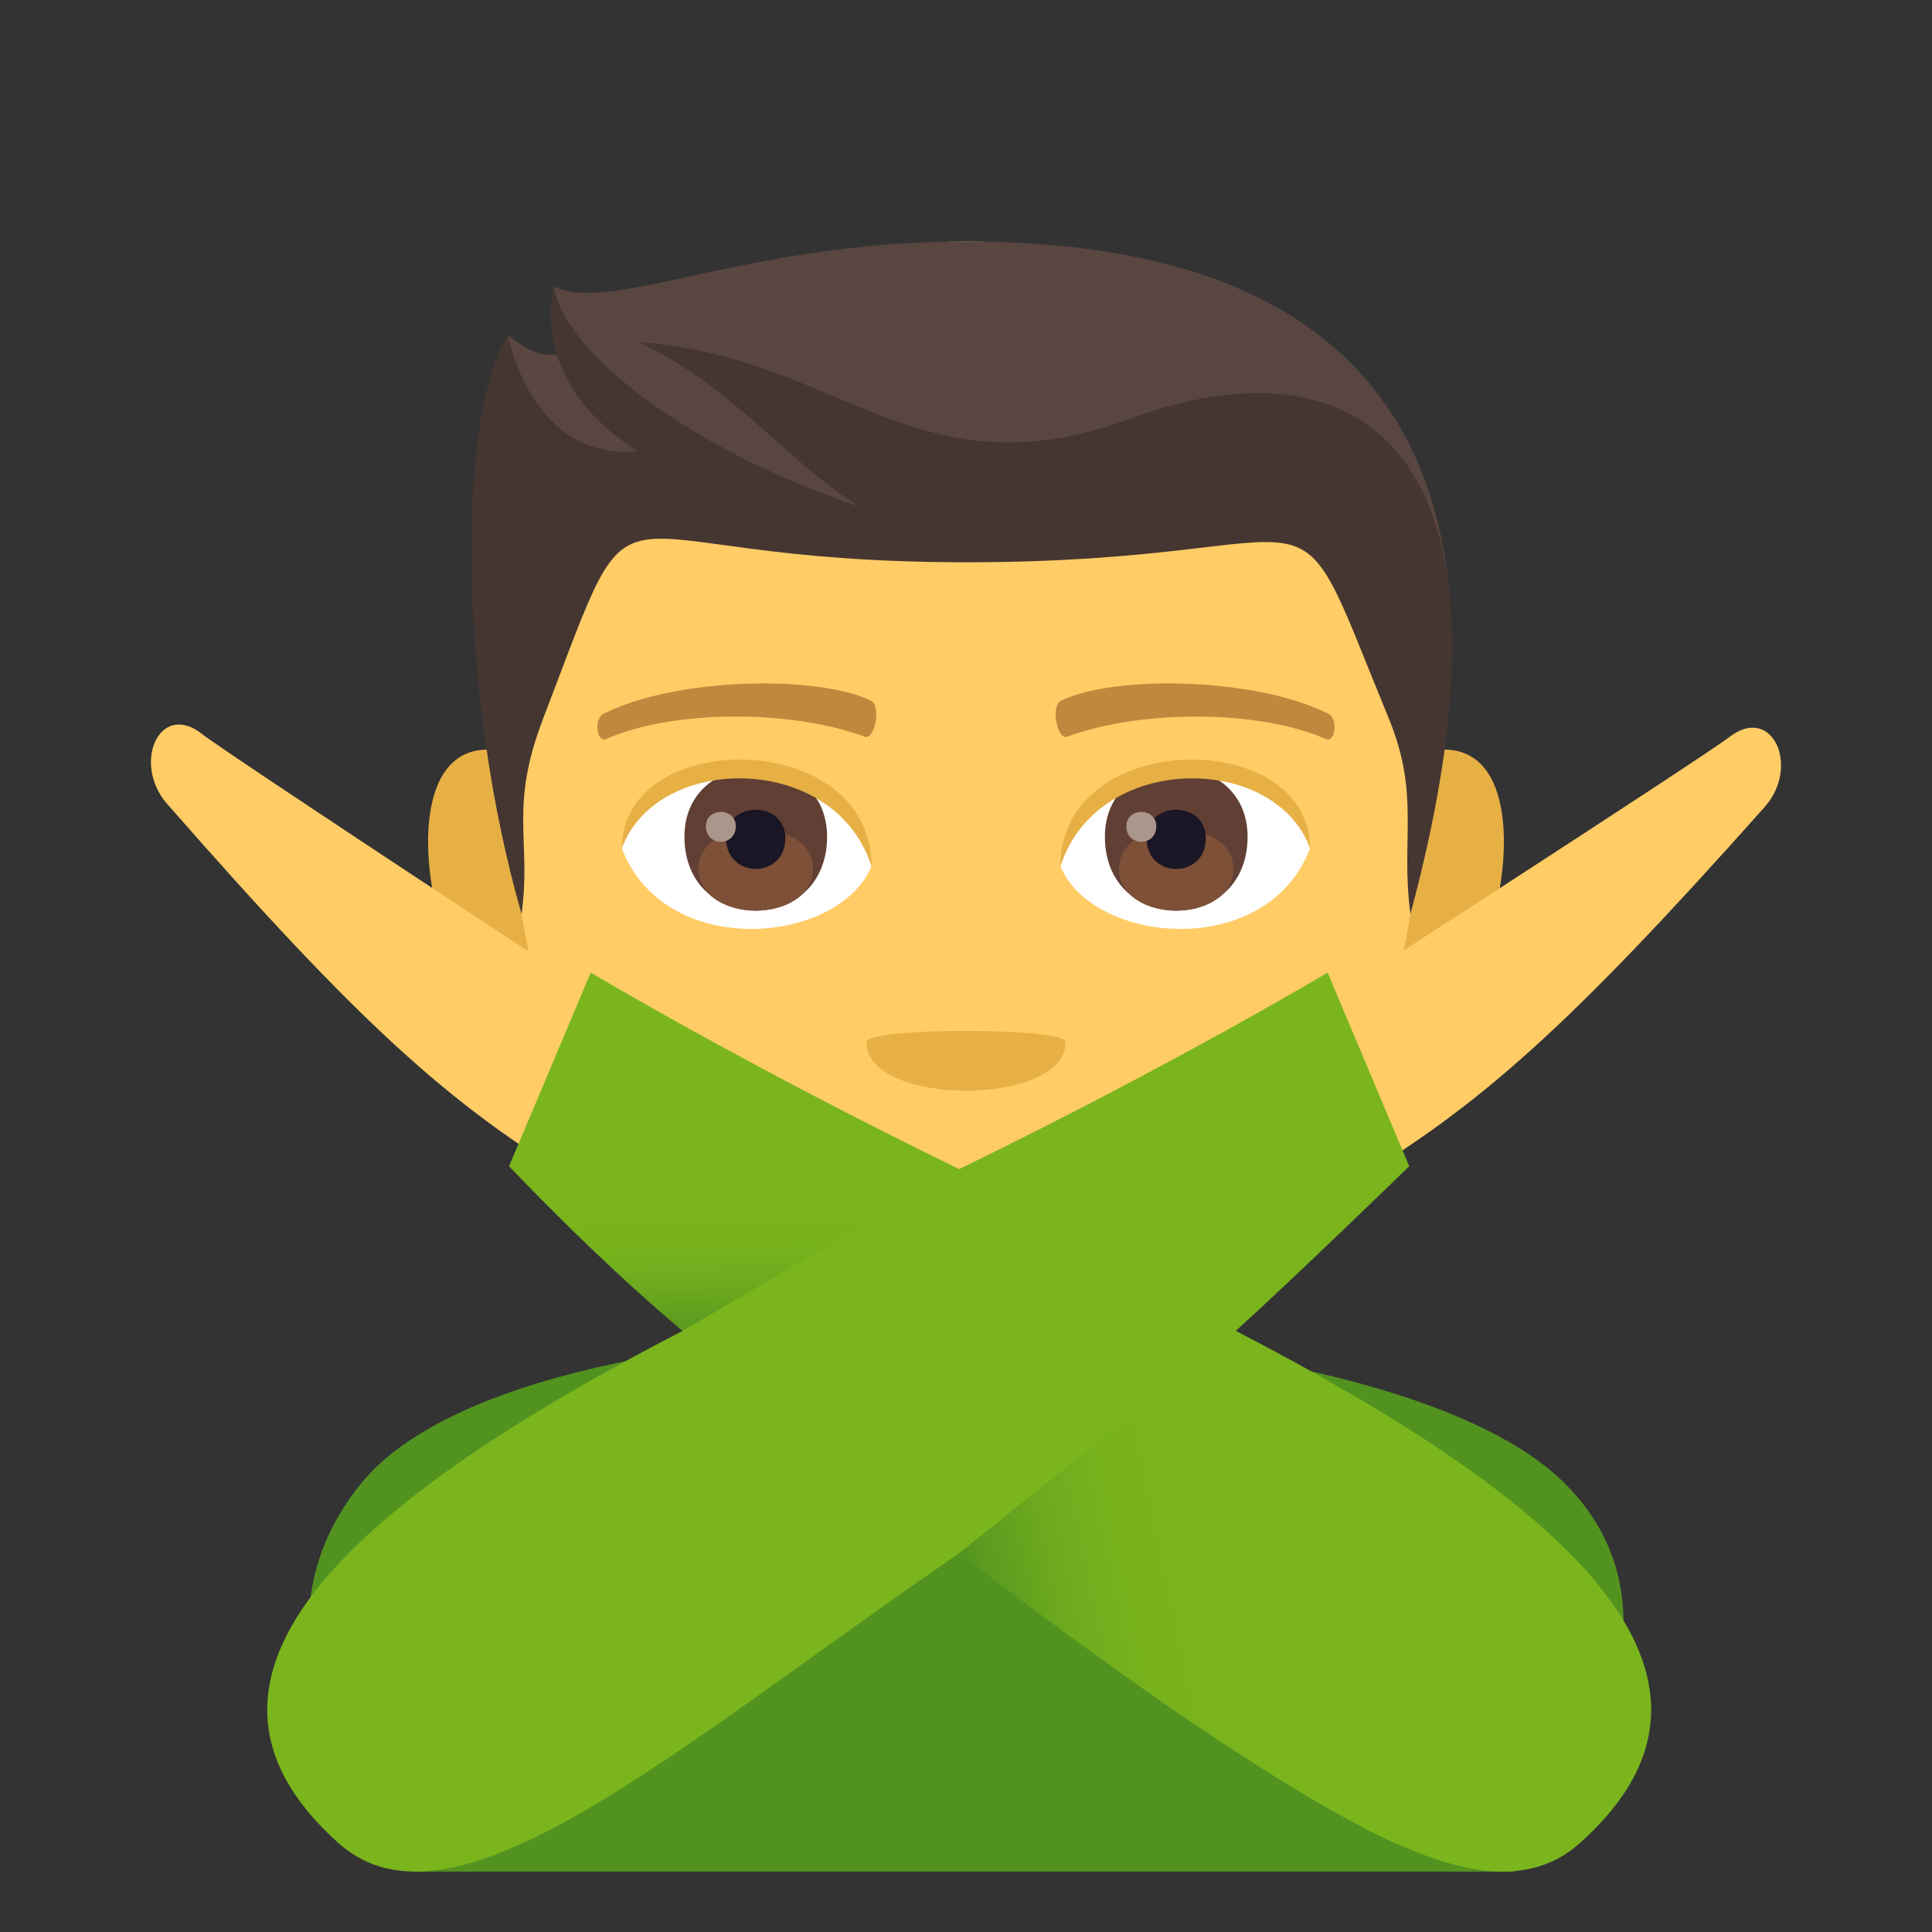 <?xml version="1.0" encoding="utf-8"?>
<!-- Generator: Adobe Illustrator 15.0.0, SVG Export Plug-In . SVG Version: 6.00 Build 0)  -->
<!DOCTYPE svg PUBLIC "-//W3C//DTD SVG 1.1//EN" "http://www.w3.org/Graphics/SVG/1.1/DTD/svg11.dtd">
<svg version="1.1" id="Layer_1" xmlns:x="http://ns.adobe.com/Extensibility/1.0/" xmlns:i="http://ns.adobe.com/AdobeIllustrator/10.0/" xmlns:graph="http://ns.adobe.com/Graphs/1.0/"
	 xmlns="http://www.w3.org/2000/svg" xmlns:xlink="http://www.w3.org/1999/xlink" xmlns:a="http://ns.adobe.com/AdobeSVGViewerExtensions/3.0/"
	 x="0px" y="0px" width="64px" height="64px" viewBox="0 0 64 64" enable-background="new 0 0 64 64" xml:space="preserve">
<rect x="0" y="0" width="64" height="64" fill="#333333" stroke="none"/>
<path fill="#529320" d="M51.794,49.098c-6.387-6.27-34.113-6.896-39.806,0.012C7.205,54.916,13.632,62,13.632,62h36.521
	C50.153,62,57.077,54.285,51.794,49.098z"/>
<path fill="#E6B045" d="M16.611,24.875c-5.146-0.928-1.127,13.46,2.902,9.492C21.378,32.528,19.017,25.309,16.611,24.875z"/>
<path fill="#E6B045" d="M47.39,24.875c-2.406,0.434-4.77,7.652-2.9,9.492C48.517,38.336,52.532,23.948,47.39,24.875z"/>
<path fill="#FFCC66" d="M32,8.002c-10.641,0-15.77,8.051-15.125,19.244c0.127,2.254,1.523,9.599,2.842,12.234
	c1.348,2.695,5.861,6.852,8.625,7.713c1.746,0.543,5.568,0.543,7.314,0c2.766-0.861,7.277-5.018,8.627-7.713
	c1.318-2.635,2.715-9.98,2.844-12.234C47.769,16.053,42.642,8.002,32,8.002z"/>
<path fill="#E6B045" d="M35.298,34.52c0,2.146-6.597,2.146-6.597,0C28.701,34.027,35.298,34.027,35.298,34.52z"/>
<path fill="#594640" d="M32,8c-7.32,0-11.744,2.418-13.65,1.49c0,0-0.207,1.248,0.539,2.063c0,0-0.789,0.682-2.063-0.469
	c-1.213,3.938,2.389,6.221,15.174,6.221c12.787,0,9.732-3.113,16.017,2.355C47.399,12.918,43.118,8,32,8z"/>
<path fill="#453631" d="M37.413,13.877c-7.039,2.6-9.613-2.09-16.253-2.543c3.158,1.492,4.701,3.789,7.295,5.445
	c-5.646-1.891-9.789-5.141-10.104-7.275c0,0-0.943,3.115,2.783,5.447c-3.563,0.33-4.307-3.855-4.307-3.855
	c-1.803,2.898-1.553,12.244,0.451,19.182c0.334-2.475-0.428-3.498,0.717-6.482c3.424-8.914,1.221-5.17,14.006-5.17
	c12.785,0,10.476-3.414,14.003,5.17c1.053,2.561,0.385,4.008,0.719,6.482C50.927,14.637,44.882,11.12,37.413,13.877z"/>
<path fill="#FFFFFF" d="M43.392,28.114c-1.422,3.721-7.207,3.176-8.268,0.572C35.931,24.499,42.61,24.143,43.392,28.114z"/>
<path fill="#FFFFFF" d="M20.605,28.114c1.424,3.721,7.209,3.176,8.268,0.572C28.068,24.497,21.388,24.141,20.605,28.114z"/>
<path fill="#C1873C" d="M43.981,23.633c-2.434-1.209-7.09-1.268-8.824-0.426c-0.371,0.164-0.127,1.309,0.186,1.199
	c2.418-0.895,6.318-0.916,8.582,0.076C44.226,24.612,44.351,23.801,43.981,23.633z"/>
<path fill="#C1873C" d="M20.017,23.633c2.434-1.209,7.09-1.268,8.826-0.426c0.371,0.164,0.127,1.309-0.188,1.199
	c-2.422-0.895-6.316-0.916-8.582,0.076C19.773,24.612,19.648,23.801,20.017,23.633z"/>
<path fill="#613F34" d="M36.601,27.717c0,3.266,4.727,3.266,4.727,0C41.327,24.684,36.601,24.684,36.601,27.717z"/>
<path fill="#7D5037" d="M37.069,28.762c0,1.873,3.789,1.873,3.789,0C40.858,27.024,37.069,27.024,37.069,28.762z"/>
<path fill="#1A1626" d="M37.983,27.768c0,1.357,1.961,1.357,1.961,0C39.944,26.51,37.983,26.51,37.983,27.768z"/>
<path fill="#AB968C" d="M37.313,27.372c0,0.686,0.99,0.686,0.99,0C38.304,26.737,37.313,26.737,37.313,27.372z"/>
<path fill="#613F34" d="M22.673,27.717c0,3.266,4.725,3.266,4.725,0C27.398,24.684,22.673,24.684,22.673,27.717z"/>
<path fill="#7D5037" d="M23.14,28.76c0,1.875,3.791,1.875,3.791,0C26.931,27.022,23.14,27.022,23.14,28.76z"/>
<path fill="#1A1626" d="M24.054,27.768c0,1.355,1.963,1.355,1.963,0C26.017,26.508,24.054,26.508,24.054,27.768z"/>
<path fill="#AB968C" d="M23.384,27.372c0,0.684,0.99,0.684,0.99,0C24.375,26.735,23.384,26.735,23.384,27.372z"/>
<path fill="#E6B045" d="M43.392,28.086c0-3.998-8.268-3.998-8.268,0.633C36.306,24.918,42.21,24.918,43.392,28.086z"/>
<path fill="#E6B045" d="M20.605,28.086c0-3.998,8.268-3.998,8.268,0.631C27.693,24.918,21.787,24.918,20.605,28.086z"/>
<path fill="#FFCC66" d="M6.691,24.313c0.834,0.66,14.072,9.345,14.072,9.345l-1.535,5.539c-4.371-2.609-7.332-5.307-13.691-12.566
	C4.361,25.29,5.285,23.206,6.691,24.313z"/>
<path fill="#FFCC66" d="M57.28,24.42c-0.846,0.658-14.303,9.343-14.303,9.343l1.563,5.539c4.443-2.609,7.451-5.307,13.914-12.566
	C59.649,25.395,58.71,23.311,57.28,24.42z"/>
<path fill="#7AB51D" d="M40.938,44.086c2.09-1.895,5.744-5.453,5.744-5.453l-2.703-6.416c0,0-5.031,3.017-12.205,6.511
	c-7.174-3.494-12.205-6.511-12.205-6.511l-2.705,6.416c0,0,3.656,3.559,5.746,5.453C11.99,49.594,4.949,55.445,11.208,61.051
	c3.834,3.438,11.082-3.096,20.566-9.598c9.482,6.502,16.73,13.035,20.566,9.598C58.601,55.445,51.558,49.594,40.938,44.086z"/>
<linearGradient id="SVGID_1_" gradientUnits="userSpaceOnUse" x1="32.502" y1="55.017" x2="40.309" y2="53.358">
	<stop  offset="0" style="stop-color:#529320"/>
	<stop  offset="0.105" style="stop-color:#5B9B1F"/>
	<stop  offset="0.37" style="stop-color:#6CA91E"/>
	<stop  offset="0.656" style="stop-color:#77B21D"/>
	<stop  offset="1" style="stop-color:#7AB51D"/>
	<a:midPointStop  offset="0" style="stop-color:#529320"/>
	<a:midPointStop  offset="0.5" style="stop-color:#529320"/>
	<a:midPointStop  offset="0.105" style="stop-color:#5B9B1F"/>
	<a:midPointStop  offset="0.5" style="stop-color:#5B9B1F"/>
	<a:midPointStop  offset="0.37" style="stop-color:#6CA91E"/>
	<a:midPointStop  offset="0.5" style="stop-color:#6CA91E"/>
	<a:midPointStop  offset="0.656" style="stop-color:#77B21D"/>
	<a:midPointStop  offset="0.5" style="stop-color:#77B21D"/>
	<a:midPointStop  offset="1" style="stop-color:#7AB51D"/>
</linearGradient>
<path fill="url(#SVGID_1_)" d="M31.775,51.453l9.164-7.367l5.568,17.092C46.507,61.178,42.698,59.846,31.775,51.453z"/>
<linearGradient id="SVGID_2_" gradientUnits="userSpaceOnUse" x1="24.42" y1="44.363" x2="24.338" y2="39.7">
	<stop  offset="0" style="stop-color:#529320"/>
	<stop  offset="0.105" style="stop-color:#5B9B1F"/>
	<stop  offset="0.37" style="stop-color:#6CA91E"/>
	<stop  offset="0.656" style="stop-color:#77B21D"/>
	<stop  offset="1" style="stop-color:#7AB51D"/>
	<a:midPointStop  offset="0" style="stop-color:#529320"/>
	<a:midPointStop  offset="0.5" style="stop-color:#529320"/>
	<a:midPointStop  offset="0.105" style="stop-color:#5B9B1F"/>
	<a:midPointStop  offset="0.5" style="stop-color:#5B9B1F"/>
	<a:midPointStop  offset="0.37" style="stop-color:#6CA91E"/>
	<a:midPointStop  offset="0.5" style="stop-color:#6CA91E"/>
	<a:midPointStop  offset="0.656" style="stop-color:#77B21D"/>
	<a:midPointStop  offset="0.5" style="stop-color:#77B21D"/>
	<a:midPointStop  offset="1" style="stop-color:#7AB51D"/>
</linearGradient>
<path fill="url(#SVGID_2_)" d="M22.611,44.086l9.164-5.357l-14.91-0.096C16.865,38.633,19.753,41.703,22.611,44.086z"/>
</svg>
